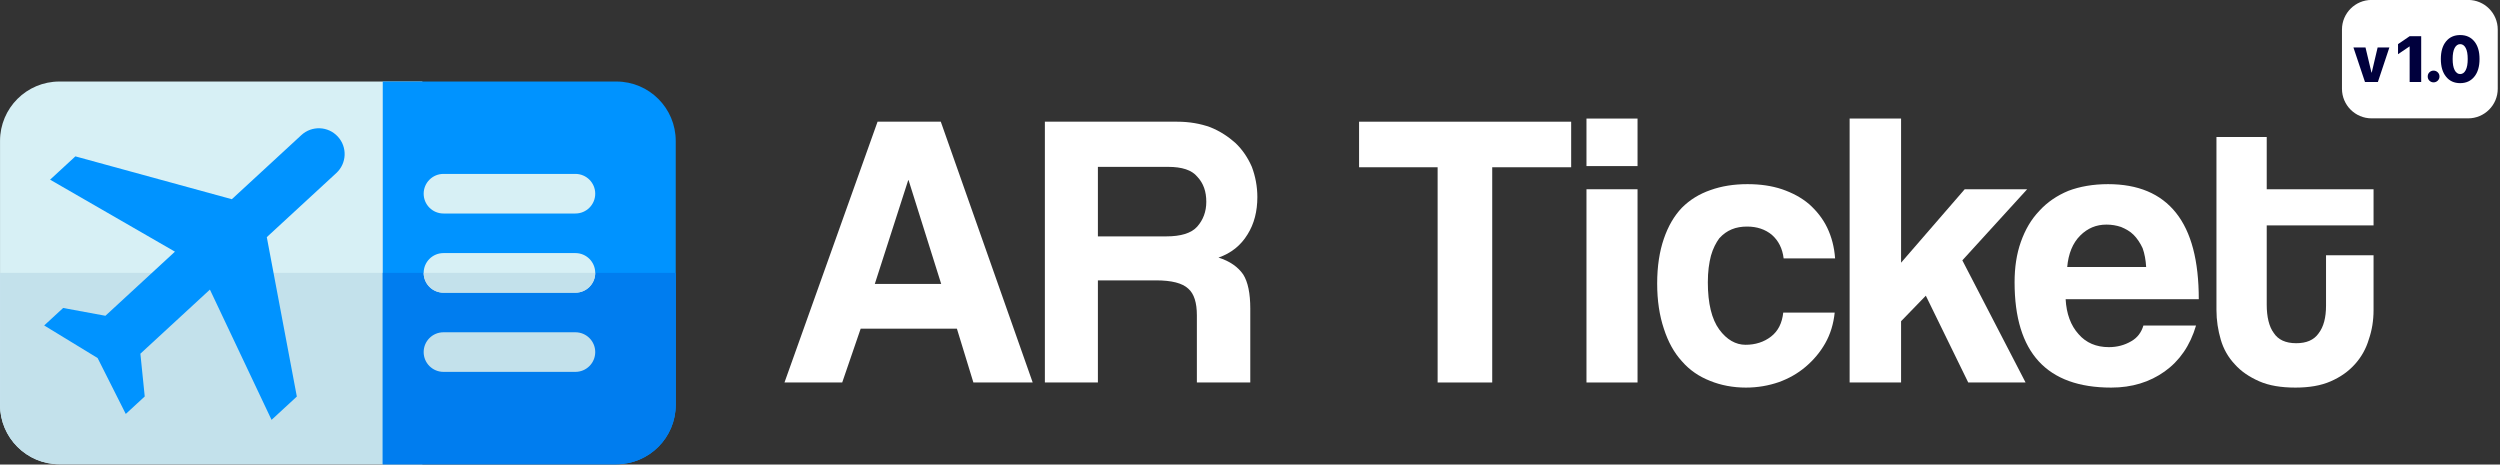<?xml version="1.0" encoding="UTF-8" standalone="no"?>
<!DOCTYPE svg PUBLIC "-//W3C//DTD SVG 1.1//EN" "http://www.w3.org/Graphics/SVG/1.1/DTD/svg11.dtd">
<svg width="100%" height="100%" viewBox="0 0 705 131" version="1.1" xmlns="http://www.w3.org/2000/svg" xmlns:xlink="http://www.w3.org/1999/xlink" xml:space="preserve" xmlns:serif="http://www.serif.com/" style="fill-rule:evenodd;clip-rule:evenodd;stroke-linejoin:round;stroke-miterlimit:2;">
    <rect x="0" y="0" width="705" height="131" fill="#333333" stroke="none"/>
    <g transform="matrix(1,0,0,1,-287.909,-254.565)">
        <g transform="matrix(1.723,0,0,1.723,187.355,-222.289)">
            <g transform="matrix(0.216,0,0,0.216,58.364,266.125)">
                <path d="M320,401L45,401C20.148,401 0,380.852 0,356L0,156C0,131.148 20.148,111 45,111L320,111L320,401Z" style="fill:rgb(215,240,245);fill-rule:nonzero;"/>
                <path d="M0,256L0,356C0,380.852 20.148,401 45,401L320,401L320,256L0,256Z" style="fill:rgb(195,225,235);fill-rule:nonzero;"/>
                <path d="M467,401L290,401L290,111L467,111C491.852,111 512,131.148 512,156L512,356C512,380.852 491.852,401 467,401Z" style="fill:rgb(0,147,255);fill-rule:nonzero;"/>
                <path d="M290,256L290,401L467,401C491.852,401 512,380.852 512,356L512,256L290,256Z" style="fill:rgb(0,125,239);fill-rule:nonzero;"/>
                <path d="M436,211L336,211C327.715,211 321,204.285 321,196C321,187.715 327.715,181 336,181L436,181C444.285,181 451,187.715 451,196C451,204.285 444.285,211 436,211Z" style="fill:rgb(215,240,245);fill-rule:nonzero;"/>
                <path d="M436,271L336,271C327.715,271 321,264.285 321,256C321,247.715 327.715,241 336,241L436,241C444.285,241 451,247.715 451,256C451,264.285 444.285,271 436,271Z" style="fill:rgb(215,240,245);fill-rule:nonzero;"/>
                <path d="M336,271L436,271C444.285,271 451,264.285 451,256L321,256C321,264.285 327.715,271 336,271Z" style="fill:rgb(195,225,235);fill-rule:nonzero;"/>
                <path d="M436,331L336,331C327.715,331 321,324.285 321,316C321,307.715 327.715,301 336,301L436,301C444.285,301 451,307.715 451,316C451,324.285 444.285,331 436,331Z" style="fill:rgb(195,225,235);fill-rule:nonzero;"/>
                <g id="_565360" serif:id="565360" transform="matrix(0.414,0.449,-0.449,0.414,167.621,56.932)">
                    <path d="M416,298.667L416,256L245.333,149.333L245.333,32C245.333,14.293 231.04,0 213.333,0C195.626,0 181.333,14.293 181.333,32L181.333,149.333L10.667,256L10.667,298.667L181.334,245.334L181.334,362.667L138.667,394.667L138.667,426.667L213.334,405.334L288,426.667L288,394.667L245.333,362.667L245.333,245.333L416,298.667Z" style="fill:rgb(0,147,255);fill-rule:nonzero;"/>
                </g>
            </g>
            <g transform="matrix(1,0,0,1,13.047,-9.592)">
                <g transform="matrix(1,0,0,1,173.514,348.951)">
                    <g transform="matrix(64.281,0,0,64.281,0,0)">
                        <path d="M0.319,-0.515L0.318,-0.515L0.233,-0.251L0.402,-0.251L0.319,-0.515ZM0.484,0L0.442,-0.137L0.197,-0.137L0.15,0L0.003,0L0.24,-0.664L0.401,-0.664L0.635,0L0.484,0Z" style="fill:white;fill-rule:nonzero;"/>
                    </g>
                    <g transform="matrix(64.281,0,0,64.281,41.333,0)">
                        <path d="M0.158,-0.549L0.158,-0.372L0.332,-0.372C0.369,-0.372 0.396,-0.38 0.411,-0.397C0.426,-0.414 0.434,-0.435 0.434,-0.46C0.434,-0.486 0.427,-0.507 0.411,-0.524C0.397,-0.541 0.372,-0.549 0.337,-0.549L0.158,-0.549ZM0.41,0L0.41,-0.171C0.41,-0.203 0.403,-0.226 0.388,-0.239C0.373,-0.253 0.346,-0.26 0.306,-0.26L0.158,-0.26L0.158,0L0.023,0L0.023,-0.664L0.36,-0.664C0.391,-0.664 0.419,-0.659 0.444,-0.65C0.469,-0.64 0.49,-0.626 0.508,-0.61C0.526,-0.593 0.54,-0.572 0.55,-0.549C0.559,-0.525 0.564,-0.499 0.564,-0.472C0.564,-0.436 0.556,-0.404 0.539,-0.377C0.522,-0.349 0.497,-0.329 0.465,-0.318C0.494,-0.309 0.515,-0.294 0.528,-0.275C0.54,-0.256 0.546,-0.227 0.546,-0.188L0.546,0L0.41,0Z" style="fill:white;fill-rule:nonzero;"/>
                    </g>
                    <g transform="matrix(64.281,0,0,64.281,93.979,0)">
                        <path d="M0.204,0L0.204,-0.548L0.004,-0.548L0.004,-0.664L0.544,-0.664L0.544,-0.548L0.343,-0.548L0.343,0L0.204,0Z" style="fill:white;fill-rule:nonzero;"/>
                    </g>
                    <g transform="matrix(64.281,0,0,64.281,129.59,0)">
                        <path d="M0.029,0L0.029,-0.492L0.159,-0.492L0.159,0L0.029,0ZM0.029,-0.551L0.029,-0.672L0.159,-0.672L0.159,-0.551L0.029,-0.551Z" style="fill:white;fill-rule:nonzero;"/>
                    </g>
                    <g transform="matrix(64.281,0,0,64.281,141.932,0)">
                        <path d="M0.469,-0.178C0.466,-0.149 0.458,-0.123 0.445,-0.1C0.432,-0.077 0.415,-0.057 0.395,-0.04C0.375,-0.023 0.352,-0.01 0.327,-0.001C0.301,0.008 0.273,0.013 0.243,0.013C0.21,0.013 0.179,0.007 0.152,-0.004C0.124,-0.015 0.1,-0.031 0.08,-0.054C0.06,-0.076 0.045,-0.103 0.034,-0.137C0.023,-0.17 0.017,-0.208 0.017,-0.252C0.017,-0.296 0.023,-0.334 0.034,-0.366C0.045,-0.398 0.06,-0.424 0.08,-0.445C0.1,-0.465 0.124,-0.48 0.153,-0.49C0.181,-0.5 0.212,-0.505 0.247,-0.505C0.279,-0.505 0.308,-0.501 0.335,-0.492C0.361,-0.483 0.384,-0.471 0.404,-0.454C0.423,-0.437 0.439,-0.417 0.45,-0.394C0.461,-0.371 0.468,-0.345 0.47,-0.316L0.339,-0.316C0.336,-0.341 0.326,-0.361 0.309,-0.376C0.292,-0.39 0.271,-0.397 0.246,-0.397C0.232,-0.397 0.219,-0.395 0.207,-0.39C0.195,-0.385 0.185,-0.378 0.175,-0.367C0.167,-0.356 0.159,-0.341 0.154,-0.323C0.149,-0.304 0.146,-0.282 0.146,-0.255C0.146,-0.201 0.156,-0.161 0.175,-0.135C0.194,-0.109 0.217,-0.096 0.242,-0.096C0.267,-0.096 0.289,-0.103 0.307,-0.117C0.325,-0.131 0.335,-0.151 0.338,-0.178L0.469,-0.178Z" style="fill:white;fill-rule:nonzero;"/>
                    </g>
                    <g transform="matrix(64.281,0,0,64.281,172.852,0)">
                        <path d="M0.328,0L0.22,-0.221L0.157,-0.156L0.157,0L0.026,0L0.026,-0.672L0.157,-0.672L0.157,-0.305L0.319,-0.492L0.478,-0.492L0.313,-0.311L0.474,0L0.328,0Z" style="fill:white;fill-rule:nonzero;"/>
                    </g>
                </g>
                <g transform="matrix(1,0,0,1,374.071,348.951)">
                    <g transform="matrix(64.281,0,0,64.281,0,0)">
                        <path d="M0.35,-0.294C0.349,-0.312 0.346,-0.328 0.341,-0.342C0.335,-0.355 0.327,-0.367 0.318,-0.376C0.309,-0.385 0.298,-0.391 0.286,-0.396C0.274,-0.4 0.262,-0.402 0.249,-0.402C0.223,-0.402 0.201,-0.393 0.182,-0.374C0.163,-0.355 0.152,-0.328 0.149,-0.294L0.35,-0.294ZM0.145,-0.212C0.147,-0.175 0.158,-0.145 0.178,-0.123C0.197,-0.101 0.223,-0.09 0.255,-0.09C0.276,-0.09 0.295,-0.095 0.312,-0.105C0.328,-0.114 0.338,-0.128 0.343,-0.145L0.477,-0.145C0.462,-0.094 0.435,-0.055 0.397,-0.028C0.359,-0.001 0.314,0.013 0.261,0.013C0.097,0.013 0.015,-0.076 0.015,-0.255C0.015,-0.293 0.02,-0.327 0.031,-0.358C0.042,-0.389 0.057,-0.415 0.078,-0.437C0.098,-0.459 0.123,-0.476 0.152,-0.488C0.181,-0.499 0.215,-0.505 0.253,-0.505C0.329,-0.505 0.387,-0.481 0.426,-0.432C0.465,-0.383 0.484,-0.31 0.484,-0.212L0.145,-0.212Z" style="fill:white;fill-rule:nonzero;"/>
                    </g>
                    <g transform="matrix(64.281,0,0,64.281,32.333,0)">
                        <path d="M0.305,-0.324L0.426,-0.324L0.426,-0.184C0.426,-0.158 0.422,-0.133 0.414,-0.11C0.407,-0.086 0.395,-0.065 0.379,-0.047C0.362,-0.028 0.342,-0.014 0.317,-0.003C0.292,0.008 0.262,0.013 0.227,0.013C0.191,0.013 0.16,0.008 0.135,-0.003C0.11,-0.014 0.089,-0.028 0.073,-0.046C0.056,-0.064 0.044,-0.085 0.037,-0.109C0.03,-0.133 0.026,-0.158 0.026,-0.185L0.026,-0.625L0.154,-0.625L0.154,-0.492L0.426,-0.492L0.426,-0.4L0.154,-0.4L0.154,-0.198C0.154,-0.167 0.16,-0.142 0.172,-0.126C0.183,-0.109 0.202,-0.1 0.229,-0.1C0.255,-0.1 0.274,-0.108 0.286,-0.125C0.299,-0.142 0.305,-0.165 0.305,-0.196L0.305,-0.324Z" style="fill:white;fill-rule:nonzero;"/>
                    </g>
                </g>
            </g>
            <g transform="matrix(0.542,0,0,0.542,234.93,151.687)">
                <g transform="matrix(0.763,0,0,0.58,-76.883,-5.659)">
                    <path d="M662.325,422.997C662.325,414.491 657.072,407.584 650.602,407.584L612.396,407.584C605.926,407.584 600.673,414.491 600.673,422.997L600.673,453.823C600.673,462.33 605.926,469.236 612.396,469.236L650.602,469.236C657.072,469.236 662.325,462.33 662.325,453.823L662.325,422.997Z" style="fill:white;"/>
                </g>
                <g transform="matrix(0.392,0,0,0.392,62.329,79.026)">
                    <g transform="matrix(50,0,0,50,822.909,450.22)">
                        <path d="M0.553,-0.532L0.376,0L0.177,0L-0.001,-0.532L0.185,-0.532L0.277,-0.145L0.281,-0.145L0.372,-0.532L0.553,-0.532Z" style="fill:rgb(0,0,61);fill-rule:nonzero;"/>
                    </g>
                    <g transform="matrix(50,0,0,50,855.165,450.22)">
                        <path d="M0.22,0L0.22,-0.547L0.217,-0.547L0.041,-0.428L0.041,-0.583L0.22,-0.705L0.398,-0.705L0.398,0L0.22,0Z" style="fill:rgb(0,0,61);fill-rule:nonzero;"/>
                    </g>
                    <g transform="matrix(50,0,0,50,877.347,450.22)">
                        <path d="M0.209,-0.02C0.191,-0.003 0.17,0.006 0.145,0.006C0.12,0.006 0.099,-0.003 0.081,-0.02C0.063,-0.038 0.055,-0.059 0.055,-0.084C0.055,-0.11 0.063,-0.131 0.081,-0.149C0.099,-0.166 0.12,-0.175 0.145,-0.175C0.17,-0.175 0.191,-0.166 0.209,-0.149C0.227,-0.131 0.236,-0.11 0.236,-0.084C0.236,-0.059 0.227,-0.038 0.209,-0.02Z" style="fill:rgb(0,0,61);fill-rule:nonzero;"/>
                    </g>
                    <g transform="matrix(50,0,0,50,888.25,450.22)">
                        <path d="M0.337,0.018C0.245,0.018 0.172,-0.015 0.119,-0.082C0.065,-0.148 0.039,-0.238 0.039,-0.354C0.039,-0.469 0.065,-0.559 0.119,-0.625C0.172,-0.69 0.245,-0.723 0.337,-0.723C0.429,-0.723 0.502,-0.69 0.555,-0.625C0.609,-0.559 0.635,-0.469 0.635,-0.354C0.635,-0.239 0.609,-0.148 0.555,-0.082C0.502,-0.016 0.43,0.018 0.337,0.018ZM0.252,-0.182C0.273,-0.142 0.302,-0.122 0.337,-0.122C0.373,-0.122 0.401,-0.142 0.422,-0.182C0.443,-0.222 0.453,-0.279 0.453,-0.354C0.453,-0.428 0.443,-0.485 0.422,-0.524C0.401,-0.563 0.373,-0.583 0.337,-0.583C0.302,-0.583 0.273,-0.563 0.252,-0.524C0.231,-0.485 0.221,-0.428 0.221,-0.354C0.221,-0.279 0.231,-0.222 0.252,-0.182Z" style="fill:rgb(0,0,61);fill-rule:nonzero;"/>
                    </g>
                </g>
            </g>
        </g>
    </g>
</svg>
